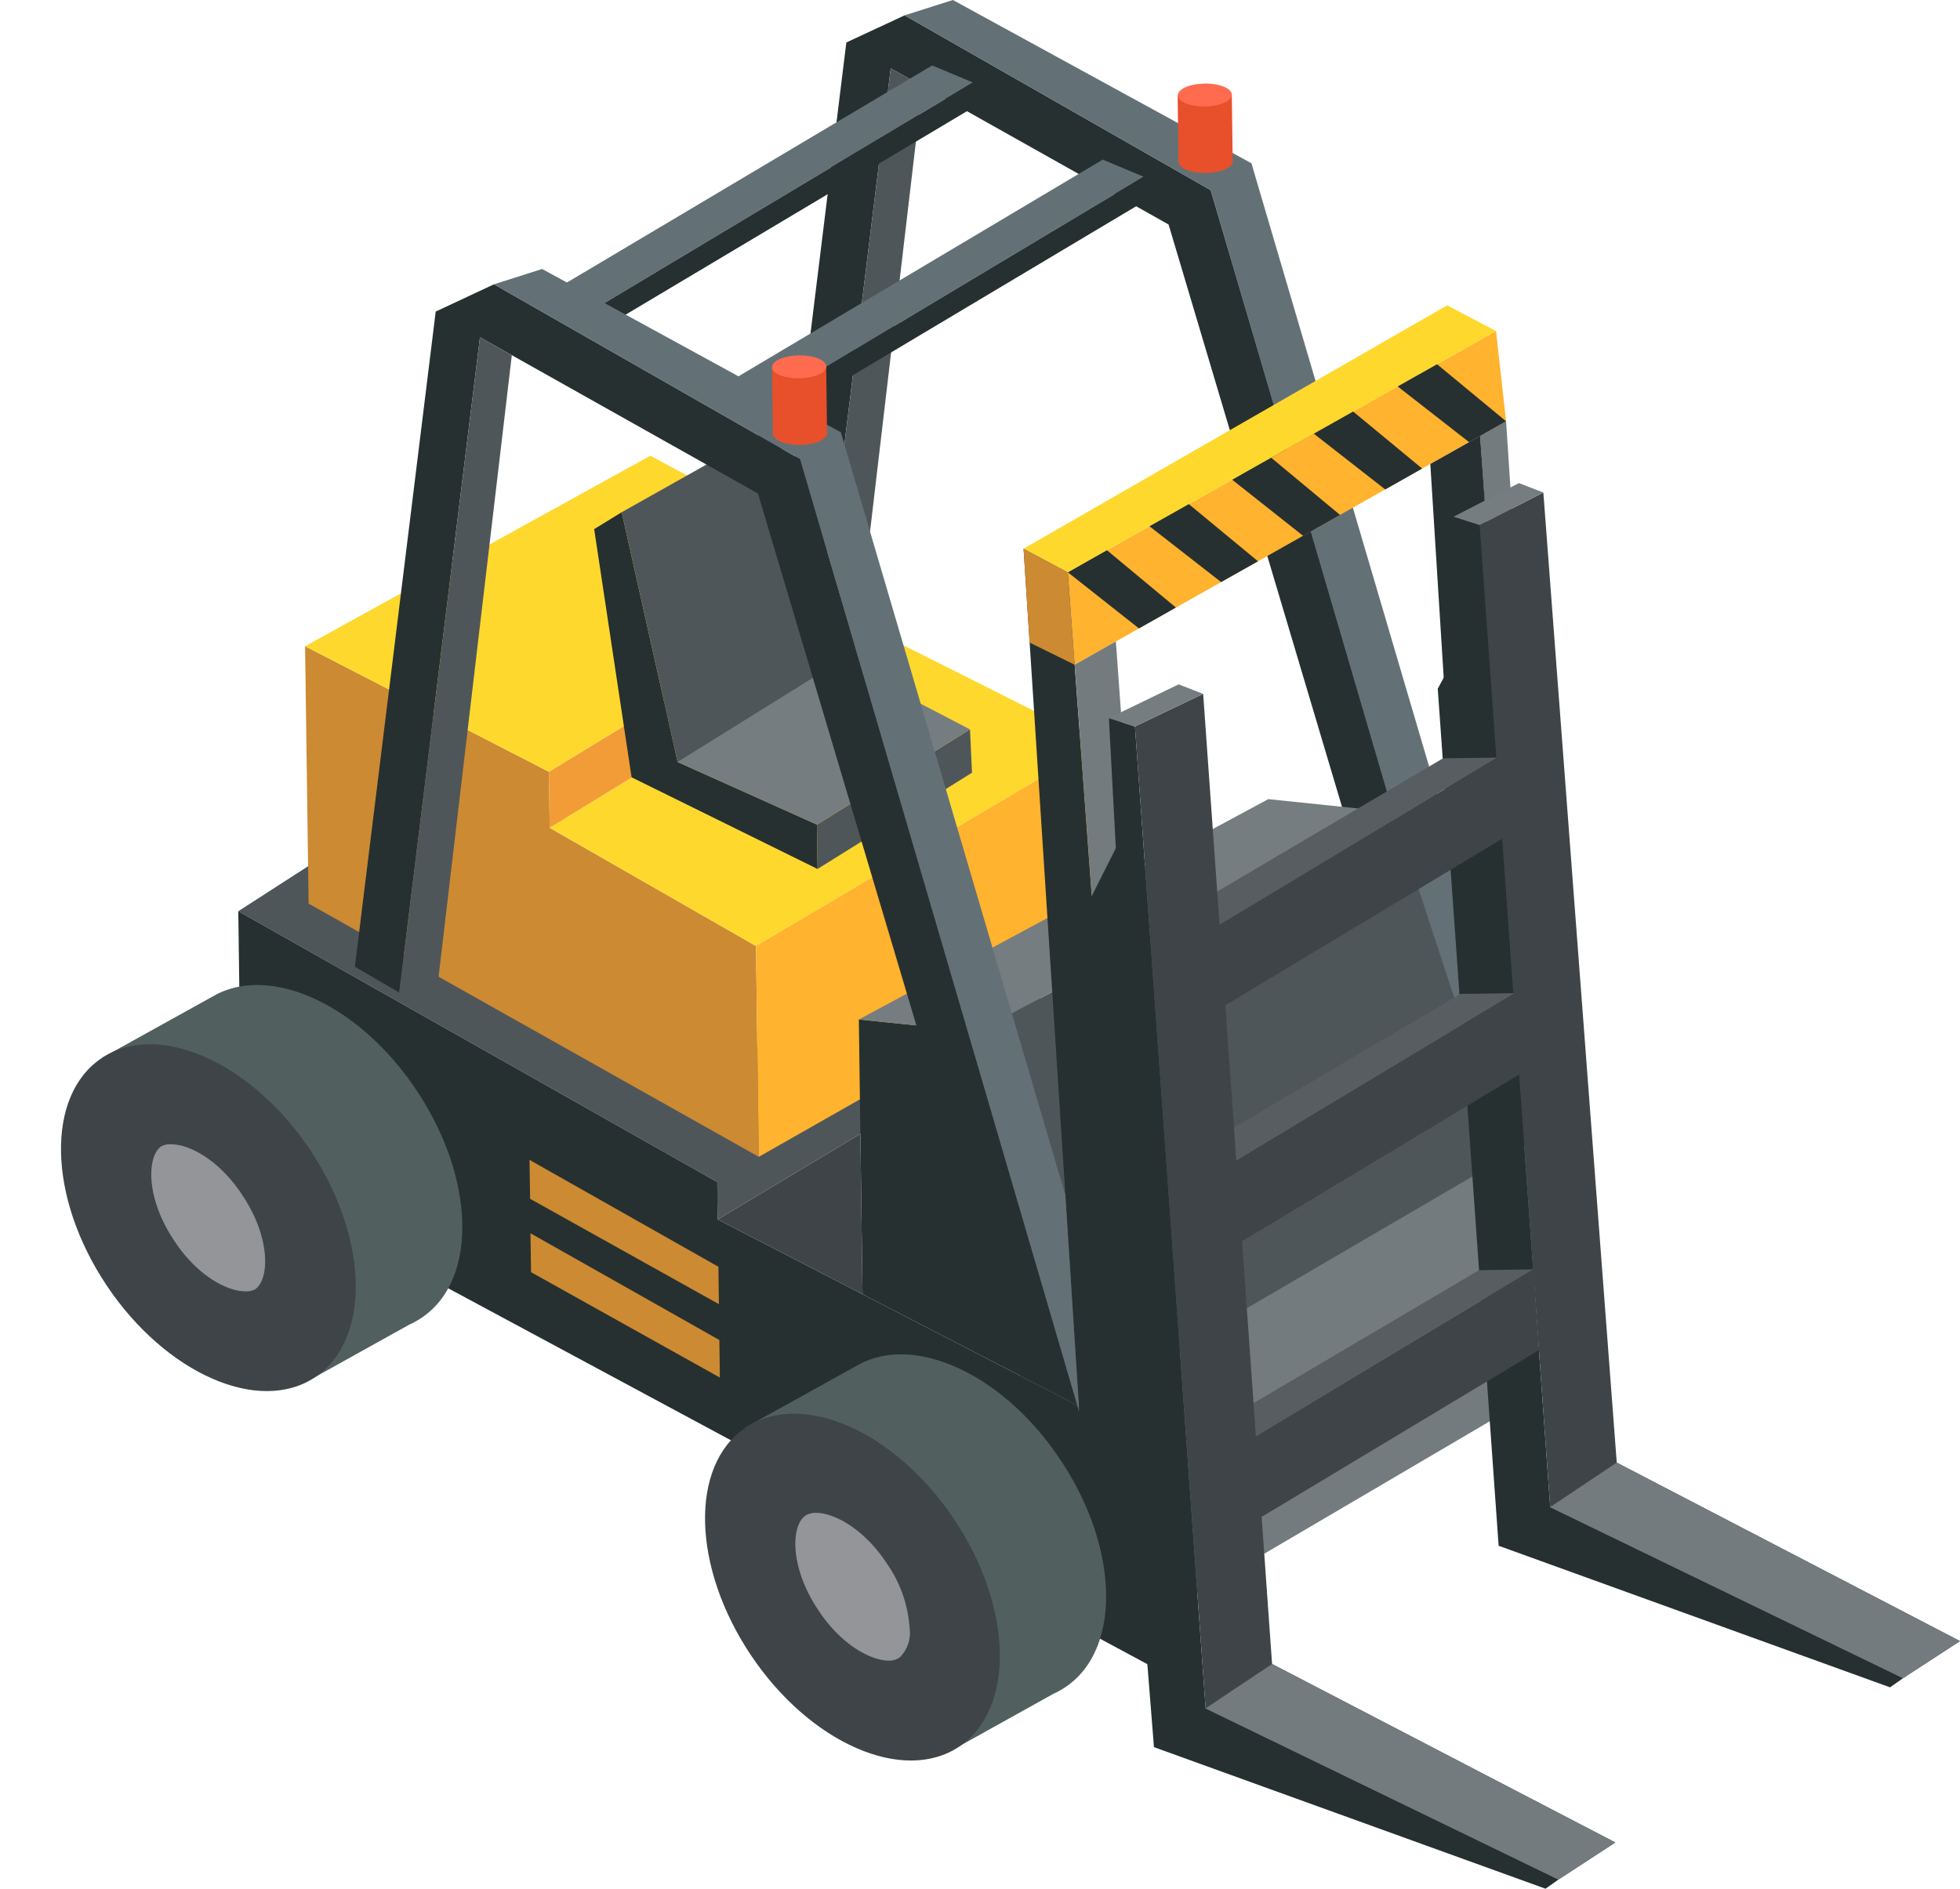 <svg xmlns="http://www.w3.org/2000/svg" viewBox="-5.175 0 166.105 160.1"><title>Depositphotos_88738390_06</title><g data-name="Layer 2"><g data-name="Layer 1"><path fill="#263030" d="M59.71 59.15l3.76 2.19 6.84-55.55 23.55 13.24 22.27 74.8 4.94 2.55-23.64-80.26L71.49 1.3l-4.94 2.3-6.84 55.55z"/><path fill="#637177" d="M71.49 1.3L75.58 0l25.3 13.84 19.04 64.66 1.16 18.38-23.65-80.76L71.49 1.3z"/><path fill="#4f565a" d="M70.31 5.79l-6.84 55.55 3.33-1.33L73 7.3l-2.69-1.51z"/><path fill="#4f565a" d="M55.58 100.01l.07 3.36 27.36-16.41-.05-3.64-27.38 16.69z"/><path fill="#747b7f" d="M122.46 35.7l3.98 60.48-2.04.75-4.14-59.99 2.2-1.24z"/><path fill="#263030" d="M116.04 39.32l4.35 69.46 4.72-.06-1.44-23.86-3.41-47.92-4.22 2.38z"/><path fill="#4f565a" d="M15.02 77.24l5.91-3.81 47.26 19.14-12.58 7.63-40.59-22.96z"/><path fill="#cc8a32" d="M20.98 76.6l-.3-21.82 20.66 10.64.07 4.75 17.48 10.02.24 17.87L20.98 76.6z"/><path fill="#ffb32e" d="M85.32 48.51l.58 7.84 36.56-20.65-.85-7.64-36.29 20.45z"/><path fill="#ffd82e" d="M58.89 80.19l29.05-17.17-19.15-9.63-27.38 16.78 17.48 10.02z"/><path fill="#f29c37" d="M41.34 65.42l.07 4.75 27.38-16.78-.06-4.66-27.39 16.69z"/><path fill="#ffd82e" d="M20.68 54.78l20.66 10.64 27.39-16.69-18.79-10.1-29.26 16.15z"/><path fill="#ffb32e" d="M87.94 63.02L58.89 80.19l.24 17.87L89.3 80.91l-1.36-17.89z"/><path fill="#263030" d="M67.92 109.71l-.31-23.29 10.01 1.03 8.65 31.74-18.35-9.48z"/><path fill="#4f565a" d="M77.62 87.45l35.28-18.61 9.65 29.34-36.28 21.01-8.65-31.74z"/><path fill="#767d81" d="M67.61 86.42l10.01 1.03 35.28-18.61-10.59-1.1-34.7 18.68z"/><path fill="#637177" d="M42.82 23.98l31-18.43 3.45 1.44L46 25.72l-3.18-1.74z"/><path fill="#263030" d="M77.27 6.99l.03 2.12L47.8 26.7l-1.8-.98L77.27 6.99z"/><path fill="#637177" d="M57.29 31.97l30.99-18.44 3.46 1.45-31.27 18.73-3.18-1.74z"/><path fill="#263030" d="M91.74 14.98l.03 2.11-29.5 17.6-1.8-.98 31.27-18.73z"/><path fill="#747b7f" d="M91.9 137.62l33.33-19.58-.83-21.11-34.04 19.88 1.58 21.32-.04-.51z"/><path fill="#263030" d="M15.32 99.8l-.3-22.56 40.59 22.96.04 3.17 30.62 15.82-4.7-72.68 3.75 2 6.84 92.61L15.32 99.8z"/><path fill="#747b7f" d="M85.9 56.35l.03.33 5.06 68.6 3.35-2.1-4.89-68.01-.06-.8-3.49 1.98z"/><path fill="#263030" d="M121.83 131.03l-5.16-72.65 1.93-3.55-.59-11.03 2.21.71 5.98 83.24 29.91 14.5-1.11.78-33.17-12z"/><path fill="#3e4447" d="M156.11 142.25l4.82-3.14-29.09-15.13-6.22-82.23-5.4 2.76 5.98 83.24 29.91 14.5z"/><path fill="#767d81" d="M125.62 41.75l-5.4 2.76-2.21-.71 5.54-2.85 2.07.8z"/><path fill="#747b7f" d="M126.2 127.75l5.64-3.77 29.09 15.13-4.82 3.14-29.91-14.5z"/><path fill="#3e4447" d="M55.65 103.37l12.09-7.25.18 13.59-12.27-6.34z"/><path d="M3.44 89.69l9.68-5.37c4.8-2.53 12.25.94 17 8.1 5 7.46 5.2 16.1.44 19.28a6.73 6.73 0 0 1-1 .56l-8 4.45-1-1.47c-4.11-.65-8.71-3.84-12-8.79S4 96 5 92z" fill="#51605f"/><ellipse cx="12.49" cy="103.21" rx="10.36" ry="16.27" transform="rotate(-33.8 12.5 103.223)" fill="#3e4447"/><path d="M15.59 109.46c-1.53 0-4.07-1.34-6-4.29-2.46-3.67-2.3-7.17-1.1-8a1.59 1.59 0 0 1 .86-.17c1.53 0 4.07 1.34 6 4.29 2.46 3.67 2.3 7.17 1.1 8a1.59 1.59 0 0 1-.86.17z" fill="#949599"/><path d="M58 121l9.68-5.37c4.8-2.53 12.25.94 17 8.1 5 7.46 5.2 16.1.44 19.28a6.76 6.76 0 0 1-1 .56l-8 4.45-1-1.47c-4.11-.65-8.71-3.84-12-8.79s-4.51-10.42-3.55-14.47z" fill="#51605f"/><ellipse cx="67.07" cy="134.52" rx="10.36" ry="16.27" transform="rotate(-33.8 67.09 134.532)" fill="#3e4447"/><path d="M70.17 140.77c-1.53 0-4.07-1.34-6-4.29-2.46-3.67-2.29-7.17-1.1-8a1.59 1.59 0 0 1 .91-.24c1.53 0 4.07 1.34 6 4.29a10.77 10.77 0 0 1 1.93 5.47 2.92 2.92 0 0 1-.83 2.49 1.58 1.58 0 0 1-.91.28z" fill="#949599"/><path fill="#3e4447" d="M101.11 121.83l23.65-14.23.49 6.85-23.6 14.19-.54-6.81z"/><path fill="#575d60" d="M100.89 119.04l.22 2.79 23.65-14.23-4.59.07-19.28 11.37z"/><path fill="#3e4447" d="M99.53 98.41l23.65-14.22.49 6.84-23.59 14.19-.55-6.81z"/><path fill="#575d60" d="M99.31 95.63l.22 2.78 23.65-14.22-4.58.06-19.29 11.38z"/><path fill="#3e4447" d="M98.06 78.45l23.64-14.23.49 6.85-23.6 14.19-.53-6.81z"/><path fill="#575d60" d="M97.83 75.66l.23 2.79 23.64-14.23-4.58.06-19.29 11.38z"/><path fill="#263030" d="M92.62 148.1l-5.67-71.36 2.44-4.84-.59-11.03 2.21.71L97 144.81l29.91 14.51-1.11.78-33.18-12z"/><path fill="#3e4447" d="M126.91 159.32l4.81-3.14-29.09-15.13-5.84-82.23-5.78 2.76L97 144.81l29.91 14.51z"/><path fill="#767d81" d="M96.79 58.82l-5.78 2.76-2.21-.71 5.91-2.86 2.08.81z"/><path fill="#747b7f" d="M97 144.81l5.63-3.76 29.09 15.13-4.81 3.14L97 144.81z"/><path fill="#e84f2b" d="M94.628 8.084l4.59-.061.075 5.65-4.59.06z"/><ellipse cx="97.01" cy="13.7" rx="2.29" ry=".96" transform="rotate(-.76 97.166 13.461)" fill="#e84f2b"/><ellipse cx="96.93" cy="8.05" rx="2.29" ry=".97" transform="rotate(-.76 97.2 8.184)" fill="#ff6b4f"/><path fill="#cc8a32" d="M55.71 107.38l.04 3.17-16-8.93-.05-3.3 16.01 9.06z"/><path fill="#cc8a32" d="M55.79 113.59l.04 3.18-16-8.93-.05-3.3 16.01 9.05z"/><path fill="#263030" d="M85.32 48.51l6.03 4.76 3.13-1.77-5.87-4.88-3.29 1.89z"/><path fill="#263030" d="M92.19 44.57l6.12 4.77 3.13-1.76-5.94-4.91-3.31 1.9z"/><path fill="#263030" d="M99.23 40.65l6.03 4.77 3.13-1.77-5.87-4.88-3.29 1.88z"/><path fill="#263030" d="M106.1 36.71l6.12 4.78 3.13-1.77-5.94-4.91-3.31 1.9z"/><path fill="#263030" d="M113.2 32.7l6.13 4.78 3.13-1.77-5.94-4.91-3.32 1.9z"/><path fill="#ffd82e" d="M81.57 46.51l35.9-20.63 4.14 2.18-36.29 20.45-3.75-2z"/><path fill="#cc8a32" d="M85.32 48.51l-3.75-2 .51 7.96 3.82 1.88-.58-7.84z"/><path fill="#263030" d="M48.35 65.89l-3.17-21.04 2.33-1.43 4.74 21.17 11.81 5.31.05 3.76-15.76-7.77z"/><path fill="#4f565a" d="M77.03 61.83L64.06 69.9l.05 3.76L77.2 65.5l-.17-3.67z"/><path fill="#767d81" d="M52.25 64.59l11.81 5.31 12.97-8.07-12.06-6.29-12.72 9.05z"/><path fill="#4f565a" d="M47.51 43.42l13.16-7.4 4.32 20.64-12.74 7.93-4.74-21.17z"/><path fill="#263030" d="M24.9 81.95l3.76 2.19 6.84-55.55 23.56 13.24 22.27 74.8 4.94 2.56-23.64-80.27L36.69 24.1l-4.94 2.31-6.85 55.54z"/><path fill="#637177" d="M36.69 24.1l4.08-1.3 25.31 13.84 19.03 64.67 1.17 18.37-23.65-80.76L36.69 24.1z"/><path fill="#4f565a" d="M35.5 28.59l-6.84 55.55 3.33-1.32 6.21-52.71-2.7-1.52z"/><path fill="#e84f2b" d="M60.252 31.127l4.59-.062.076 5.65-4.59.061z"/><ellipse cx="62.63" cy="36.75" rx="2.29" ry=".97" transform="rotate(-.77 62.259 36.88)" fill="#e84f2b"/><ellipse cx="62.55" cy="31.1" rx="2.3" ry=".97" transform="rotate(-.77 62.299 30.928)" fill="#ff6b4f"/></g></g></svg>